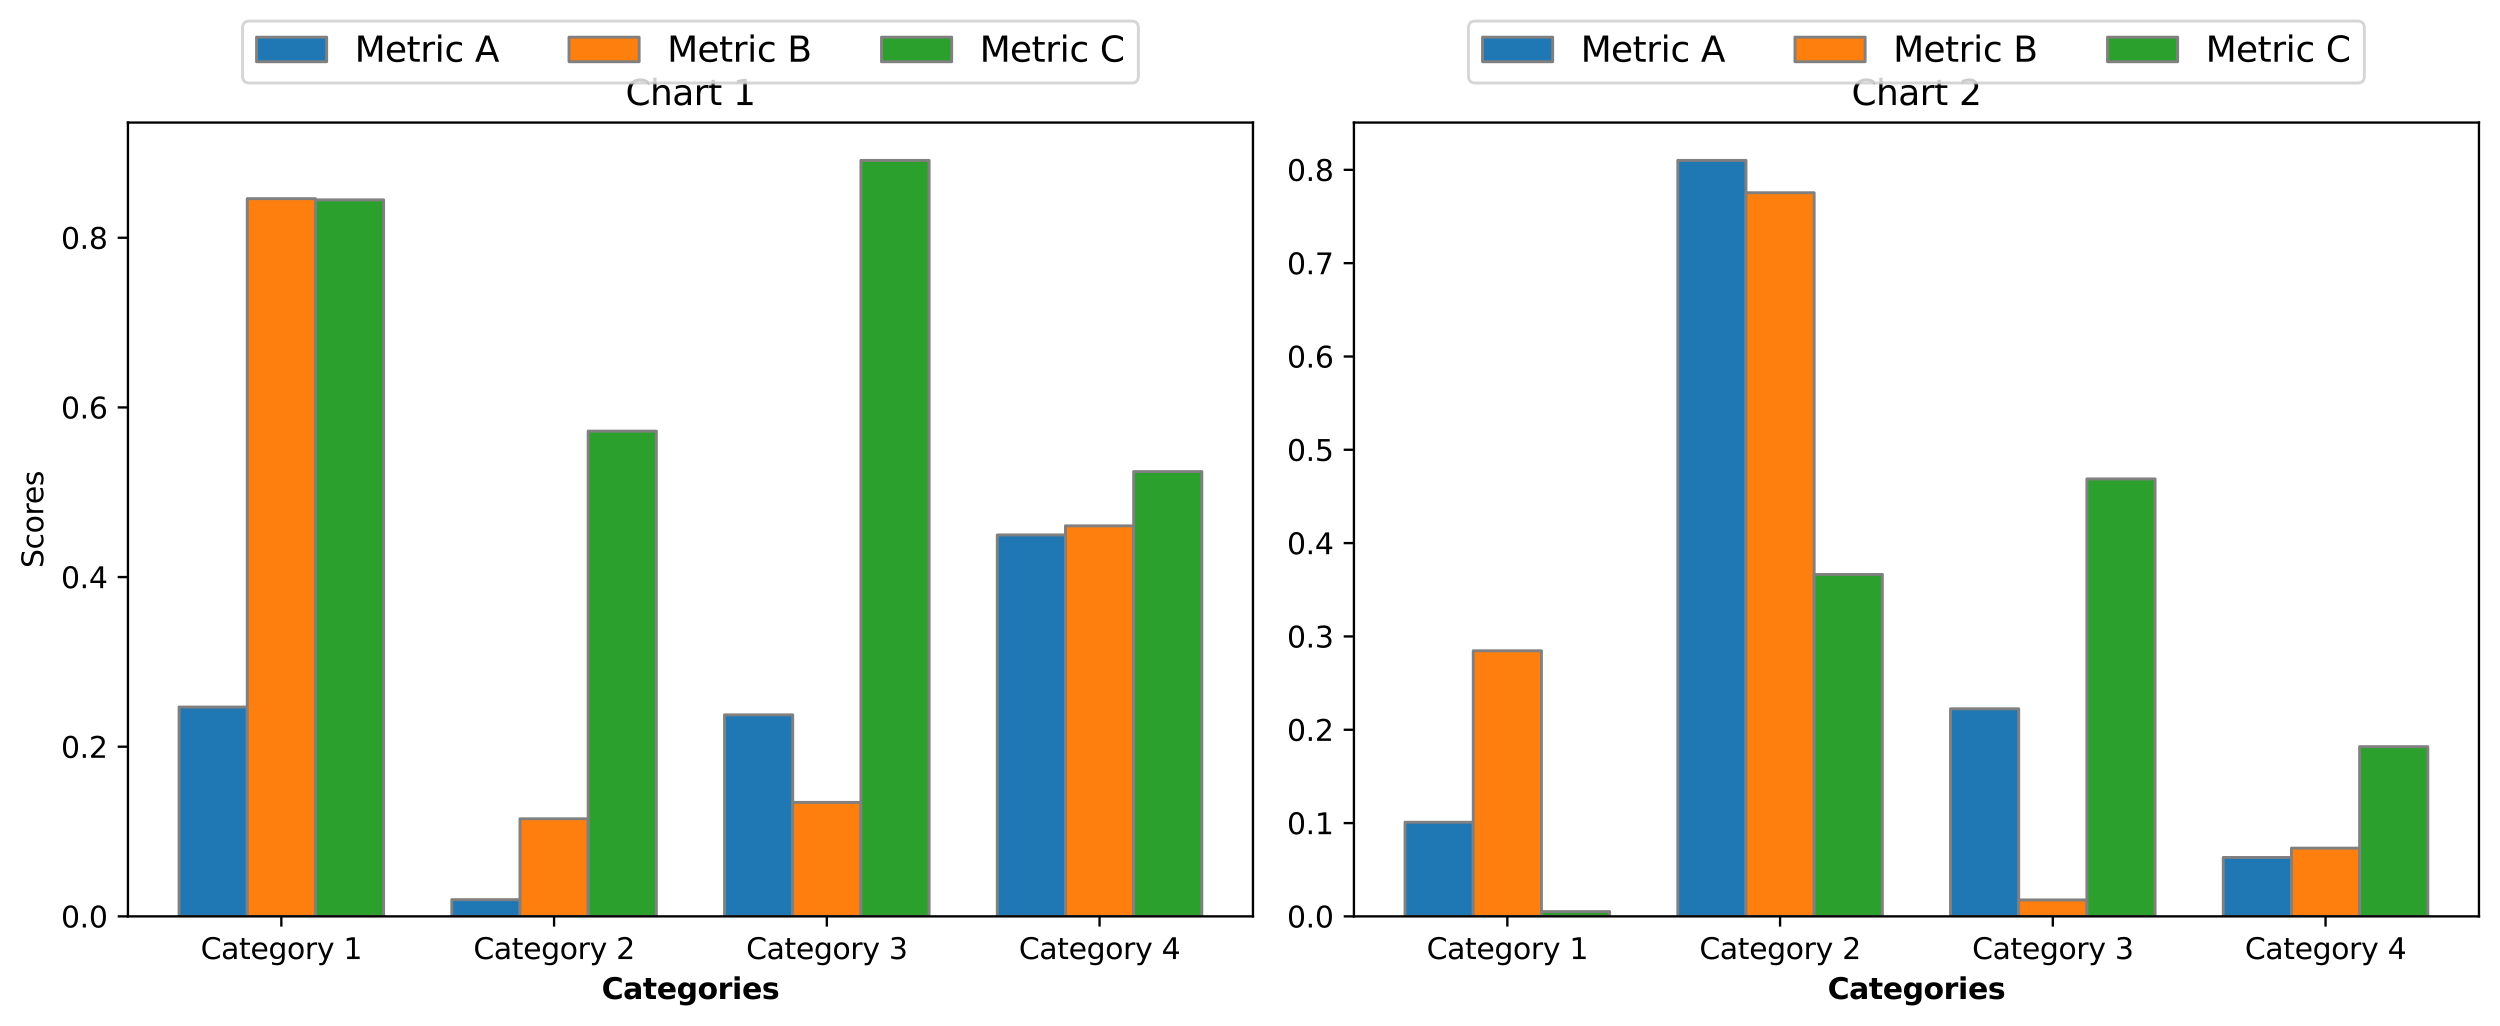 <?xml version="1.0" encoding="utf-8" standalone="no"?>
<!DOCTYPE svg PUBLIC "-//W3C//DTD SVG 1.1//EN"
  "http://www.w3.org/Graphics/SVG/1.1/DTD/svg11.dtd">
<svg xmlns:xlink="http://www.w3.org/1999/xlink" width="855.553pt" height="351.243pt" viewBox="0 0 855.553 351.243" xmlns="http://www.w3.org/2000/svg" version="1.1">
 <defs>
  <style type="text/css">*{stroke-linejoin: round; stroke-linecap: butt}</style>
 </defs>
 <g id="figure_1">
  <g id="patch_1">
   <path d="M 0 351.243 
L 855.553 351.243 
L 855.553 0 
L 0 0 
z
" style="fill: #ffffff"/>
  </g>
  <g id="axes_1">
   <g id="patch_2">
    <path d="M 43.781 313.609 
L 428.793 313.609 
L 428.793 41.949 
L 43.781 41.949 
z
" style="fill: #ffffff"/>
   </g>
   <g id="patch_3">
    <path d="M 61.282 313.609 
L 84.616 313.609 
L 84.616 241.966 
L 61.282 241.966 
z
" clip-path="url(#p73257c831a)" style="fill: #1f77b4; stroke: #808080; stroke-linejoin: miter"/>
   </g>
   <g id="patch_4">
    <path d="M 154.618 313.609 
L 177.952 313.609 
L 177.952 307.878 
L 154.618 307.878 
z
" clip-path="url(#p73257c831a)" style="fill: #1f77b4; stroke: #808080; stroke-linejoin: miter"/>
   </g>
   <g id="patch_5">
    <path d="M 247.954 313.609 
L 271.288 313.609 
L 271.288 244.636 
L 247.954 244.636 
z
" clip-path="url(#p73257c831a)" style="fill: #1f77b4; stroke: #808080; stroke-linejoin: miter"/>
   </g>
   <g id="patch_6">
    <path d="M 341.29 313.609 
L 364.624 313.609 
L 364.624 183.071 
L 341.29 183.071 
z
" clip-path="url(#p73257c831a)" style="fill: #1f77b4; stroke: #808080; stroke-linejoin: miter"/>
   </g>
   <g id="patch_7">
    <path d="M 84.616 313.609 
L 107.95 313.609 
L 107.95 67.989 
L 84.616 67.989 
z
" clip-path="url(#p73257c831a)" style="fill: #ff7f0e; stroke: #808080; stroke-linejoin: miter"/>
   </g>
   <g id="patch_8">
    <path d="M 177.952 313.609 
L 201.286 313.609 
L 201.286 280.199 
L 177.952 280.199 
z
" clip-path="url(#p73257c831a)" style="fill: #ff7f0e; stroke: #808080; stroke-linejoin: miter"/>
   </g>
   <g id="patch_9">
    <path d="M 271.288 313.609 
L 294.622 313.609 
L 294.622 274.606 
L 271.288 274.606 
z
" clip-path="url(#p73257c831a)" style="fill: #ff7f0e; stroke: #808080; stroke-linejoin: miter"/>
   </g>
   <g id="patch_10">
    <path d="M 364.624 313.609 
L 387.958 313.609 
L 387.958 179.953 
L 364.624 179.953 
z
" clip-path="url(#p73257c831a)" style="fill: #ff7f0e; stroke: #808080; stroke-linejoin: miter"/>
   </g>
   <g id="patch_11">
    <path d="M 107.95 313.609 
L 131.284 313.609 
L 131.284 68.394 
L 107.95 68.394 
z
" clip-path="url(#p73257c831a)" style="fill: #2ca02c; stroke: #808080; stroke-linejoin: miter"/>
   </g>
   <g id="patch_12">
    <path d="M 201.286 313.609 
L 224.62 313.609 
L 224.62 147.546 
L 201.286 147.546 
z
" clip-path="url(#p73257c831a)" style="fill: #2ca02c; stroke: #808080; stroke-linejoin: miter"/>
   </g>
   <g id="patch_13">
    <path d="M 294.622 313.609 
L 317.956 313.609 
L 317.956 54.885 
L 294.622 54.885 
z
" clip-path="url(#p73257c831a)" style="fill: #2ca02c; stroke: #808080; stroke-linejoin: miter"/>
   </g>
   <g id="patch_14">
    <path d="M 387.958 313.609 
L 411.293 313.609 
L 411.293 161.379 
L 387.958 161.379 
z
" clip-path="url(#p73257c831a)" style="fill: #2ca02c; stroke: #808080; stroke-linejoin: miter"/>
   </g>
   <g id="matplotlib.axis_1">
    <g id="xtick_1">
     <g id="line2d_1">
      <defs>
       <path id="mab3844acd4" d="M 0 0 
L 0 3.5 
" style="stroke: #000000; stroke-width: 0.8"/>
      </defs>
      <g>
       <use xlink:href="#mab3844acd4" x="96.283" y="313.609" style="stroke: #000000; stroke-width: 0.8"/>
      </g>
     </g>
     <g id="text_1">
      <!-- Category 1 -->
      <g transform="translate(68.672 328.207) scale(0.1 -0.1)">
       <defs>
        <path id="DejaVuSans-43" d="M 4122 4306 
L 4122 3641 
Q 3803 3938 3442 4084 
Q 3081 4231 2675 4231 
Q 1875 4231 1450 3742 
Q 1025 3253 1025 2328 
Q 1025 1406 1450 917 
Q 1875 428 2675 428 
Q 3081 428 3442 575 
Q 3803 722 4122 1019 
L 4122 359 
Q 3791 134 3420 21 
Q 3050 -91 2638 -91 
Q 1578 -91 968 557 
Q 359 1206 359 2328 
Q 359 3453 968 4101 
Q 1578 4750 2638 4750 
Q 3056 4750 3426 4639 
Q 3797 4528 4122 4306 
z
" transform="scale(0.016)"/>
        <path id="DejaVuSans-61" d="M 2194 1759 
Q 1497 1759 1228 1600 
Q 959 1441 959 1056 
Q 959 750 1161 570 
Q 1363 391 1709 391 
Q 2188 391 2477 730 
Q 2766 1069 2766 1631 
L 2766 1759 
L 2194 1759 
z
M 3341 1997 
L 3341 0 
L 2766 0 
L 2766 531 
Q 2569 213 2275 61 
Q 1981 -91 1556 -91 
Q 1019 -91 701 211 
Q 384 513 384 1019 
Q 384 1609 779 1909 
Q 1175 2209 1959 2209 
L 2766 2209 
L 2766 2266 
Q 2766 2663 2505 2880 
Q 2244 3097 1772 3097 
Q 1472 3097 1187 3025 
Q 903 2953 641 2809 
L 641 3341 
Q 956 3463 1253 3523 
Q 1550 3584 1831 3584 
Q 2591 3584 2966 3190 
Q 3341 2797 3341 1997 
z
" transform="scale(0.016)"/>
        <path id="DejaVuSans-74" d="M 1172 4494 
L 1172 3500 
L 2356 3500 
L 2356 3053 
L 1172 3053 
L 1172 1153 
Q 1172 725 1289 603 
Q 1406 481 1766 481 
L 2356 481 
L 2356 0 
L 1766 0 
Q 1100 0 847 248 
Q 594 497 594 1153 
L 594 3053 
L 172 3053 
L 172 3500 
L 594 3500 
L 594 4494 
L 1172 4494 
z
" transform="scale(0.016)"/>
        <path id="DejaVuSans-65" d="M 3597 1894 
L 3597 1613 
L 953 1613 
Q 991 1019 1311 708 
Q 1631 397 2203 397 
Q 2534 397 2845 478 
Q 3156 559 3463 722 
L 3463 178 
Q 3153 47 2828 -22 
Q 2503 -91 2169 -91 
Q 1331 -91 842 396 
Q 353 884 353 1716 
Q 353 2575 817 3079 
Q 1281 3584 2069 3584 
Q 2775 3584 3186 3129 
Q 3597 2675 3597 1894 
z
M 3022 2063 
Q 3016 2534 2758 2815 
Q 2500 3097 2075 3097 
Q 1594 3097 1305 2825 
Q 1016 2553 972 2059 
L 3022 2063 
z
" transform="scale(0.016)"/>
        <path id="DejaVuSans-67" d="M 2906 1791 
Q 2906 2416 2648 2759 
Q 2391 3103 1925 3103 
Q 1463 3103 1205 2759 
Q 947 2416 947 1791 
Q 947 1169 1205 825 
Q 1463 481 1925 481 
Q 2391 481 2648 825 
Q 2906 1169 2906 1791 
z
M 3481 434 
Q 3481 -459 3084 -895 
Q 2688 -1331 1869 -1331 
Q 1566 -1331 1297 -1286 
Q 1028 -1241 775 -1147 
L 775 -588 
Q 1028 -725 1275 -790 
Q 1522 -856 1778 -856 
Q 2344 -856 2625 -561 
Q 2906 -266 2906 331 
L 2906 616 
Q 2728 306 2450 153 
Q 2172 0 1784 0 
Q 1141 0 747 490 
Q 353 981 353 1791 
Q 353 2603 747 3093 
Q 1141 3584 1784 3584 
Q 2172 3584 2450 3431 
Q 2728 3278 2906 2969 
L 2906 3500 
L 3481 3500 
L 3481 434 
z
" transform="scale(0.016)"/>
        <path id="DejaVuSans-6f" d="M 1959 3097 
Q 1497 3097 1228 2736 
Q 959 2375 959 1747 
Q 959 1119 1226 758 
Q 1494 397 1959 397 
Q 2419 397 2687 759 
Q 2956 1122 2956 1747 
Q 2956 2369 2687 2733 
Q 2419 3097 1959 3097 
z
M 1959 3584 
Q 2709 3584 3137 3096 
Q 3566 2609 3566 1747 
Q 3566 888 3137 398 
Q 2709 -91 1959 -91 
Q 1206 -91 779 398 
Q 353 888 353 1747 
Q 353 2609 779 3096 
Q 1206 3584 1959 3584 
z
" transform="scale(0.016)"/>
        <path id="DejaVuSans-72" d="M 2631 2963 
Q 2534 3019 2420 3045 
Q 2306 3072 2169 3072 
Q 1681 3072 1420 2755 
Q 1159 2438 1159 1844 
L 1159 0 
L 581 0 
L 581 3500 
L 1159 3500 
L 1159 2956 
Q 1341 3275 1631 3429 
Q 1922 3584 2338 3584 
Q 2397 3584 2469 3576 
Q 2541 3569 2628 3553 
L 2631 2963 
z
" transform="scale(0.016)"/>
        <path id="DejaVuSans-79" d="M 2059 -325 
Q 1816 -950 1584 -1140 
Q 1353 -1331 966 -1331 
L 506 -1331 
L 506 -850 
L 844 -850 
Q 1081 -850 1212 -737 
Q 1344 -625 1503 -206 
L 1606 56 
L 191 3500 
L 800 3500 
L 1894 763 
L 2988 3500 
L 3597 3500 
L 2059 -325 
z
" transform="scale(0.016)"/>
        <path id="DejaVuSans-20" transform="scale(0.016)"/>
        <path id="DejaVuSans-31" d="M 794 531 
L 1825 531 
L 1825 4091 
L 703 3866 
L 703 4441 
L 1819 4666 
L 2450 4666 
L 2450 531 
L 3481 531 
L 3481 0 
L 794 0 
L 794 531 
z
" transform="scale(0.016)"/>
       </defs>
       <use xlink:href="#DejaVuSans-43"/>
       <use xlink:href="#DejaVuSans-61" x="69.824"/>
       <use xlink:href="#DejaVuSans-74" x="131.104"/>
       <use xlink:href="#DejaVuSans-65" x="170.312"/>
       <use xlink:href="#DejaVuSans-67" x="231.836"/>
       <use xlink:href="#DejaVuSans-6f" x="295.312"/>
       <use xlink:href="#DejaVuSans-72" x="356.494"/>
       <use xlink:href="#DejaVuSans-79" x="397.607"/>
       <use xlink:href="#DejaVuSans-20" x="456.787"/>
       <use xlink:href="#DejaVuSans-31" x="488.574"/>
      </g>
     </g>
    </g>
    <g id="xtick_2">
     <g id="line2d_2">
      <g>
       <use xlink:href="#mab3844acd4" x="189.619" y="313.609" style="stroke: #000000; stroke-width: 0.8"/>
      </g>
     </g>
     <g id="text_2">
      <!-- Category 2 -->
      <g transform="translate(162.008 328.207) scale(0.1 -0.1)">
       <defs>
        <path id="DejaVuSans-32" d="M 1228 531 
L 3431 531 
L 3431 0 
L 469 0 
L 469 531 
Q 828 903 1448 1529 
Q 2069 2156 2228 2338 
Q 2531 2678 2651 2914 
Q 2772 3150 2772 3378 
Q 2772 3750 2511 3984 
Q 2250 4219 1831 4219 
Q 1534 4219 1204 4116 
Q 875 4013 500 3803 
L 500 4441 
Q 881 4594 1212 4672 
Q 1544 4750 1819 4750 
Q 2544 4750 2975 4387 
Q 3406 4025 3406 3419 
Q 3406 3131 3298 2873 
Q 3191 2616 2906 2266 
Q 2828 2175 2409 1742 
Q 1991 1309 1228 531 
z
" transform="scale(0.016)"/>
       </defs>
       <use xlink:href="#DejaVuSans-43"/>
       <use xlink:href="#DejaVuSans-61" x="69.824"/>
       <use xlink:href="#DejaVuSans-74" x="131.104"/>
       <use xlink:href="#DejaVuSans-65" x="170.312"/>
       <use xlink:href="#DejaVuSans-67" x="231.836"/>
       <use xlink:href="#DejaVuSans-6f" x="295.312"/>
       <use xlink:href="#DejaVuSans-72" x="356.494"/>
       <use xlink:href="#DejaVuSans-79" x="397.607"/>
       <use xlink:href="#DejaVuSans-20" x="456.787"/>
       <use xlink:href="#DejaVuSans-32" x="488.574"/>
      </g>
     </g>
    </g>
    <g id="xtick_3">
     <g id="line2d_3">
      <g>
       <use xlink:href="#mab3844acd4" x="282.955" y="313.609" style="stroke: #000000; stroke-width: 0.8"/>
      </g>
     </g>
     <g id="text_3">
      <!-- Category 3 -->
      <g transform="translate(255.344 328.207) scale(0.1 -0.1)">
       <defs>
        <path id="DejaVuSans-33" d="M 2597 2516 
Q 3050 2419 3304 2112 
Q 3559 1806 3559 1356 
Q 3559 666 3084 287 
Q 2609 -91 1734 -91 
Q 1441 -91 1130 -33 
Q 819 25 488 141 
L 488 750 
Q 750 597 1062 519 
Q 1375 441 1716 441 
Q 2309 441 2620 675 
Q 2931 909 2931 1356 
Q 2931 1769 2642 2001 
Q 2353 2234 1838 2234 
L 1294 2234 
L 1294 2753 
L 1863 2753 
Q 2328 2753 2575 2939 
Q 2822 3125 2822 3475 
Q 2822 3834 2567 4026 
Q 2313 4219 1838 4219 
Q 1578 4219 1281 4162 
Q 984 4106 628 3988 
L 628 4550 
Q 988 4650 1302 4700 
Q 1616 4750 1894 4750 
Q 2613 4750 3031 4423 
Q 3450 4097 3450 3541 
Q 3450 3153 3228 2886 
Q 3006 2619 2597 2516 
z
" transform="scale(0.016)"/>
       </defs>
       <use xlink:href="#DejaVuSans-43"/>
       <use xlink:href="#DejaVuSans-61" x="69.824"/>
       <use xlink:href="#DejaVuSans-74" x="131.104"/>
       <use xlink:href="#DejaVuSans-65" x="170.312"/>
       <use xlink:href="#DejaVuSans-67" x="231.836"/>
       <use xlink:href="#DejaVuSans-6f" x="295.312"/>
       <use xlink:href="#DejaVuSans-72" x="356.494"/>
       <use xlink:href="#DejaVuSans-79" x="397.607"/>
       <use xlink:href="#DejaVuSans-20" x="456.787"/>
       <use xlink:href="#DejaVuSans-33" x="488.574"/>
      </g>
     </g>
    </g>
    <g id="xtick_4">
     <g id="line2d_4">
      <g>
       <use xlink:href="#mab3844acd4" x="376.291" y="313.609" style="stroke: #000000; stroke-width: 0.8"/>
      </g>
     </g>
     <g id="text_4">
      <!-- Category 4 -->
      <g transform="translate(348.681 328.207) scale(0.1 -0.1)">
       <defs>
        <path id="DejaVuSans-34" d="M 2419 4116 
L 825 1625 
L 2419 1625 
L 2419 4116 
z
M 2253 4666 
L 3047 4666 
L 3047 1625 
L 3713 1625 
L 3713 1100 
L 3047 1100 
L 3047 0 
L 2419 0 
L 2419 1100 
L 313 1100 
L 313 1709 
L 2253 4666 
z
" transform="scale(0.016)"/>
       </defs>
       <use xlink:href="#DejaVuSans-43"/>
       <use xlink:href="#DejaVuSans-61" x="69.824"/>
       <use xlink:href="#DejaVuSans-74" x="131.104"/>
       <use xlink:href="#DejaVuSans-65" x="170.312"/>
       <use xlink:href="#DejaVuSans-67" x="231.836"/>
       <use xlink:href="#DejaVuSans-6f" x="295.312"/>
       <use xlink:href="#DejaVuSans-72" x="356.494"/>
       <use xlink:href="#DejaVuSans-79" x="397.607"/>
       <use xlink:href="#DejaVuSans-20" x="456.787"/>
       <use xlink:href="#DejaVuSans-34" x="488.574"/>
      </g>
     </g>
    </g>
    <g id="text_5">
     <!-- Categories -->
     <g transform="translate(205.901 341.886) scale(0.1 -0.1)">
      <defs>
       <path id="DejaVuSans-Bold-43" d="M 4288 256 
Q 3956 84 3597 -3 
Q 3238 -91 2847 -91 
Q 1681 -91 1000 561 
Q 319 1213 319 2328 
Q 319 3447 1000 4098 
Q 1681 4750 2847 4750 
Q 3238 4750 3597 4662 
Q 3956 4575 4288 4403 
L 4288 3438 
Q 3953 3666 3628 3772 
Q 3303 3878 2944 3878 
Q 2300 3878 1931 3465 
Q 1563 3053 1563 2328 
Q 1563 1606 1931 1193 
Q 2300 781 2944 781 
Q 3303 781 3628 887 
Q 3953 994 4288 1222 
L 4288 256 
z
" transform="scale(0.016)"/>
       <path id="DejaVuSans-Bold-61" d="M 2106 1575 
Q 1756 1575 1579 1456 
Q 1403 1338 1403 1106 
Q 1403 894 1545 773 
Q 1688 653 1941 653 
Q 2256 653 2472 879 
Q 2688 1106 2688 1447 
L 2688 1575 
L 2106 1575 
z
M 3816 1997 
L 3816 0 
L 2688 0 
L 2688 519 
Q 2463 200 2181 54 
Q 1900 -91 1497 -91 
Q 953 -91 614 226 
Q 275 544 275 1050 
Q 275 1666 698 1953 
Q 1122 2241 2028 2241 
L 2688 2241 
L 2688 2328 
Q 2688 2594 2478 2717 
Q 2269 2841 1825 2841 
Q 1466 2841 1156 2769 
Q 847 2697 581 2553 
L 581 3406 
Q 941 3494 1303 3539 
Q 1666 3584 2028 3584 
Q 2975 3584 3395 3211 
Q 3816 2838 3816 1997 
z
" transform="scale(0.016)"/>
       <path id="DejaVuSans-Bold-74" d="M 1759 4494 
L 1759 3500 
L 2913 3500 
L 2913 2700 
L 1759 2700 
L 1759 1216 
Q 1759 972 1856 886 
Q 1953 800 2241 800 
L 2816 800 
L 2816 0 
L 1856 0 
Q 1194 0 917 276 
Q 641 553 641 1216 
L 641 2700 
L 84 2700 
L 84 3500 
L 641 3500 
L 641 4494 
L 1759 4494 
z
" transform="scale(0.016)"/>
       <path id="DejaVuSans-Bold-65" d="M 4031 1759 
L 4031 1441 
L 1416 1441 
Q 1456 1047 1700 850 
Q 1944 653 2381 653 
Q 2734 653 3104 758 
Q 3475 863 3866 1075 
L 3866 213 
Q 3469 63 3072 -14 
Q 2675 -91 2278 -91 
Q 1328 -91 801 392 
Q 275 875 275 1747 
Q 275 2603 792 3093 
Q 1309 3584 2216 3584 
Q 3041 3584 3536 3087 
Q 4031 2591 4031 1759 
z
M 2881 2131 
Q 2881 2450 2695 2645 
Q 2509 2841 2209 2841 
Q 1884 2841 1681 2658 
Q 1478 2475 1428 2131 
L 2881 2131 
z
" transform="scale(0.016)"/>
       <path id="DejaVuSans-Bold-67" d="M 2919 594 
Q 2688 288 2409 144 
Q 2131 0 1766 0 
Q 1125 0 706 504 
Q 288 1009 288 1791 
Q 288 2575 706 3076 
Q 1125 3578 1766 3578 
Q 2131 3578 2409 3434 
Q 2688 3291 2919 2981 
L 2919 3500 
L 4044 3500 
L 4044 353 
Q 4044 -491 3511 -936 
Q 2978 -1381 1966 -1381 
Q 1638 -1381 1331 -1331 
Q 1025 -1281 716 -1178 
L 716 -306 
Q 1009 -475 1290 -558 
Q 1572 -641 1856 -641 
Q 2406 -641 2662 -400 
Q 2919 -159 2919 353 
L 2919 594 
z
M 2181 2772 
Q 1834 2772 1640 2515 
Q 1447 2259 1447 1791 
Q 1447 1309 1634 1061 
Q 1822 813 2181 813 
Q 2531 813 2725 1069 
Q 2919 1325 2919 1791 
Q 2919 2259 2725 2515 
Q 2531 2772 2181 2772 
z
" transform="scale(0.016)"/>
       <path id="DejaVuSans-Bold-6f" d="M 2203 2784 
Q 1831 2784 1636 2517 
Q 1441 2250 1441 1747 
Q 1441 1244 1636 976 
Q 1831 709 2203 709 
Q 2569 709 2762 976 
Q 2956 1244 2956 1747 
Q 2956 2250 2762 2517 
Q 2569 2784 2203 2784 
z
M 2203 3584 
Q 3106 3584 3614 3096 
Q 4122 2609 4122 1747 
Q 4122 884 3614 396 
Q 3106 -91 2203 -91 
Q 1297 -91 786 396 
Q 275 884 275 1747 
Q 275 2609 786 3096 
Q 1297 3584 2203 3584 
z
" transform="scale(0.016)"/>
       <path id="DejaVuSans-Bold-72" d="M 3138 2547 
Q 2991 2616 2845 2648 
Q 2700 2681 2553 2681 
Q 2122 2681 1889 2404 
Q 1656 2128 1656 1613 
L 1656 0 
L 538 0 
L 538 3500 
L 1656 3500 
L 1656 2925 
Q 1872 3269 2151 3426 
Q 2431 3584 2822 3584 
Q 2878 3584 2943 3579 
Q 3009 3575 3134 3559 
L 3138 2547 
z
" transform="scale(0.016)"/>
       <path id="DejaVuSans-Bold-69" d="M 538 3500 
L 1656 3500 
L 1656 0 
L 538 0 
L 538 3500 
z
M 538 4863 
L 1656 4863 
L 1656 3950 
L 538 3950 
L 538 4863 
z
" transform="scale(0.016)"/>
       <path id="DejaVuSans-Bold-73" d="M 3272 3391 
L 3272 2541 
Q 2913 2691 2578 2766 
Q 2244 2841 1947 2841 
Q 1628 2841 1473 2761 
Q 1319 2681 1319 2516 
Q 1319 2381 1436 2309 
Q 1553 2238 1856 2203 
L 2053 2175 
Q 2913 2066 3209 1816 
Q 3506 1566 3506 1031 
Q 3506 472 3093 190 
Q 2681 -91 1863 -91 
Q 1516 -91 1145 -36 
Q 775 19 384 128 
L 384 978 
Q 719 816 1070 734 
Q 1422 653 1784 653 
Q 2113 653 2278 743 
Q 2444 834 2444 1013 
Q 2444 1163 2330 1236 
Q 2216 1309 1875 1350 
L 1678 1375 
Q 931 1469 631 1722 
Q 331 1975 331 2491 
Q 331 3047 712 3315 
Q 1094 3584 1881 3584 
Q 2191 3584 2531 3537 
Q 2872 3491 3272 3391 
z
" transform="scale(0.016)"/>
      </defs>
      <use xlink:href="#DejaVuSans-Bold-43"/>
      <use xlink:href="#DejaVuSans-Bold-61" x="73.389"/>
      <use xlink:href="#DejaVuSans-Bold-74" x="140.869"/>
      <use xlink:href="#DejaVuSans-Bold-65" x="188.672"/>
      <use xlink:href="#DejaVuSans-Bold-67" x="256.494"/>
      <use xlink:href="#DejaVuSans-Bold-6f" x="328.076"/>
      <use xlink:href="#DejaVuSans-Bold-72" x="396.777"/>
      <use xlink:href="#DejaVuSans-Bold-69" x="446.094"/>
      <use xlink:href="#DejaVuSans-Bold-65" x="480.371"/>
      <use xlink:href="#DejaVuSans-Bold-73" x="548.193"/>
     </g>
    </g>
   </g>
   <g id="matplotlib.axis_2">
    <g id="ytick_1">
     <g id="line2d_5">
      <defs>
       <path id="mfefbdf9ac4" d="M 0 0 
L -3.5 0 
" style="stroke: #000000; stroke-width: 0.8"/>
      </defs>
      <g>
       <use xlink:href="#mfefbdf9ac4" x="43.781" y="313.609" style="stroke: #000000; stroke-width: 0.8"/>
      </g>
     </g>
     <g id="text_6">
      <!-- 0.0 -->
      <g transform="translate(20.878 317.408) scale(0.1 -0.1)">
       <defs>
        <path id="DejaVuSans-30" d="M 2034 4250 
Q 1547 4250 1301 3770 
Q 1056 3291 1056 2328 
Q 1056 1369 1301 889 
Q 1547 409 2034 409 
Q 2525 409 2770 889 
Q 3016 1369 3016 2328 
Q 3016 3291 2770 3770 
Q 2525 4250 2034 4250 
z
M 2034 4750 
Q 2819 4750 3233 4129 
Q 3647 3509 3647 2328 
Q 3647 1150 3233 529 
Q 2819 -91 2034 -91 
Q 1250 -91 836 529 
Q 422 1150 422 2328 
Q 422 3509 836 4129 
Q 1250 4750 2034 4750 
z
" transform="scale(0.016)"/>
        <path id="DejaVuSans-2e" d="M 684 794 
L 1344 794 
L 1344 0 
L 684 0 
L 684 794 
z
" transform="scale(0.016)"/>
       </defs>
       <use xlink:href="#DejaVuSans-30"/>
       <use xlink:href="#DejaVuSans-2e" x="63.623"/>
       <use xlink:href="#DejaVuSans-30" x="95.41"/>
      </g>
     </g>
    </g>
    <g id="ytick_2">
     <g id="line2d_6">
      <g>
       <use xlink:href="#mfefbdf9ac4" x="43.781" y="255.547" style="stroke: #000000; stroke-width: 0.8"/>
      </g>
     </g>
     <g id="text_7">
      <!-- 0.2 -->
      <g transform="translate(20.878 259.346) scale(0.1 -0.1)">
       <use xlink:href="#DejaVuSans-30"/>
       <use xlink:href="#DejaVuSans-2e" x="63.623"/>
       <use xlink:href="#DejaVuSans-32" x="95.41"/>
      </g>
     </g>
    </g>
    <g id="ytick_3">
     <g id="line2d_7">
      <g>
       <use xlink:href="#mfefbdf9ac4" x="43.781" y="197.485" style="stroke: #000000; stroke-width: 0.8"/>
      </g>
     </g>
     <g id="text_8">
      <!-- 0.4 -->
      <g transform="translate(20.878 201.285) scale(0.1 -0.1)">
       <use xlink:href="#DejaVuSans-30"/>
       <use xlink:href="#DejaVuSans-2e" x="63.623"/>
       <use xlink:href="#DejaVuSans-34" x="95.41"/>
      </g>
     </g>
    </g>
    <g id="ytick_4">
     <g id="line2d_8">
      <g>
       <use xlink:href="#mfefbdf9ac4" x="43.781" y="139.424" style="stroke: #000000; stroke-width: 0.8"/>
      </g>
     </g>
     <g id="text_9">
      <!-- 0.6 -->
      <g transform="translate(20.878 143.223) scale(0.1 -0.1)">
       <defs>
        <path id="DejaVuSans-36" d="M 2113 2584 
Q 1688 2584 1439 2293 
Q 1191 2003 1191 1497 
Q 1191 994 1439 701 
Q 1688 409 2113 409 
Q 2538 409 2786 701 
Q 3034 994 3034 1497 
Q 3034 2003 2786 2293 
Q 2538 2584 2113 2584 
z
M 3366 4563 
L 3366 3988 
Q 3128 4100 2886 4159 
Q 2644 4219 2406 4219 
Q 1781 4219 1451 3797 
Q 1122 3375 1075 2522 
Q 1259 2794 1537 2939 
Q 1816 3084 2150 3084 
Q 2853 3084 3261 2657 
Q 3669 2231 3669 1497 
Q 3669 778 3244 343 
Q 2819 -91 2113 -91 
Q 1303 -91 875 529 
Q 447 1150 447 2328 
Q 447 3434 972 4092 
Q 1497 4750 2381 4750 
Q 2619 4750 2861 4703 
Q 3103 4656 3366 4563 
z
" transform="scale(0.016)"/>
       </defs>
       <use xlink:href="#DejaVuSans-30"/>
       <use xlink:href="#DejaVuSans-2e" x="63.623"/>
       <use xlink:href="#DejaVuSans-36" x="95.41"/>
      </g>
     </g>
    </g>
    <g id="ytick_5">
     <g id="line2d_9">
      <g>
       <use xlink:href="#mfefbdf9ac4" x="43.781" y="81.362" style="stroke: #000000; stroke-width: 0.8"/>
      </g>
     </g>
     <g id="text_10">
      <!-- 0.8 -->
      <g transform="translate(20.878 85.161) scale(0.1 -0.1)">
       <defs>
        <path id="DejaVuSans-38" d="M 2034 2216 
Q 1584 2216 1326 1975 
Q 1069 1734 1069 1313 
Q 1069 891 1326 650 
Q 1584 409 2034 409 
Q 2484 409 2743 651 
Q 3003 894 3003 1313 
Q 3003 1734 2745 1975 
Q 2488 2216 2034 2216 
z
M 1403 2484 
Q 997 2584 770 2862 
Q 544 3141 544 3541 
Q 544 4100 942 4425 
Q 1341 4750 2034 4750 
Q 2731 4750 3128 4425 
Q 3525 4100 3525 3541 
Q 3525 3141 3298 2862 
Q 3072 2584 2669 2484 
Q 3125 2378 3379 2068 
Q 3634 1759 3634 1313 
Q 3634 634 3220 271 
Q 2806 -91 2034 -91 
Q 1263 -91 848 271 
Q 434 634 434 1313 
Q 434 1759 690 2068 
Q 947 2378 1403 2484 
z
M 1172 3481 
Q 1172 3119 1398 2916 
Q 1625 2713 2034 2713 
Q 2441 2713 2670 2916 
Q 2900 3119 2900 3481 
Q 2900 3844 2670 4047 
Q 2441 4250 2034 4250 
Q 1625 4250 1398 4047 
Q 1172 3844 1172 3481 
z
" transform="scale(0.016)"/>
       </defs>
       <use xlink:href="#DejaVuSans-30"/>
       <use xlink:href="#DejaVuSans-2e" x="63.623"/>
       <use xlink:href="#DejaVuSans-38" x="95.41"/>
      </g>
     </g>
    </g>
    <g id="text_11">
     <!-- Scores -->
     <g transform="translate(14.798 194.386) rotate(-90) scale(0.1 -0.1)">
      <defs>
       <path id="DejaVuSans-53" d="M 3425 4513 
L 3425 3897 
Q 3066 4069 2747 4153 
Q 2428 4238 2131 4238 
Q 1616 4238 1336 4038 
Q 1056 3838 1056 3469 
Q 1056 3159 1242 3001 
Q 1428 2844 1947 2747 
L 2328 2669 
Q 3034 2534 3370 2195 
Q 3706 1856 3706 1288 
Q 3706 609 3251 259 
Q 2797 -91 1919 -91 
Q 1588 -91 1214 -16 
Q 841 59 441 206 
L 441 856 
Q 825 641 1194 531 
Q 1563 422 1919 422 
Q 2459 422 2753 634 
Q 3047 847 3047 1241 
Q 3047 1584 2836 1778 
Q 2625 1972 2144 2069 
L 1759 2144 
Q 1053 2284 737 2584 
Q 422 2884 422 3419 
Q 422 4038 858 4394 
Q 1294 4750 2059 4750 
Q 2388 4750 2728 4690 
Q 3069 4631 3425 4513 
z
" transform="scale(0.016)"/>
       <path id="DejaVuSans-63" d="M 3122 3366 
L 3122 2828 
Q 2878 2963 2633 3030 
Q 2388 3097 2138 3097 
Q 1578 3097 1268 2742 
Q 959 2388 959 1747 
Q 959 1106 1268 751 
Q 1578 397 2138 397 
Q 2388 397 2633 464 
Q 2878 531 3122 666 
L 3122 134 
Q 2881 22 2623 -34 
Q 2366 -91 2075 -91 
Q 1284 -91 818 406 
Q 353 903 353 1747 
Q 353 2603 823 3093 
Q 1294 3584 2113 3584 
Q 2378 3584 2631 3529 
Q 2884 3475 3122 3366 
z
" transform="scale(0.016)"/>
       <path id="DejaVuSans-73" d="M 2834 3397 
L 2834 2853 
Q 2591 2978 2328 3040 
Q 2066 3103 1784 3103 
Q 1356 3103 1142 2972 
Q 928 2841 928 2578 
Q 928 2378 1081 2264 
Q 1234 2150 1697 2047 
L 1894 2003 
Q 2506 1872 2764 1633 
Q 3022 1394 3022 966 
Q 3022 478 2636 193 
Q 2250 -91 1575 -91 
Q 1294 -91 989 -36 
Q 684 19 347 128 
L 347 722 
Q 666 556 975 473 
Q 1284 391 1588 391 
Q 1994 391 2212 530 
Q 2431 669 2431 922 
Q 2431 1156 2273 1281 
Q 2116 1406 1581 1522 
L 1381 1569 
Q 847 1681 609 1914 
Q 372 2147 372 2553 
Q 372 3047 722 3315 
Q 1072 3584 1716 3584 
Q 2034 3584 2315 3537 
Q 2597 3491 2834 3397 
z
" transform="scale(0.016)"/>
      </defs>
      <use xlink:href="#DejaVuSans-53"/>
      <use xlink:href="#DejaVuSans-63" x="63.477"/>
      <use xlink:href="#DejaVuSans-6f" x="118.457"/>
      <use xlink:href="#DejaVuSans-72" x="179.639"/>
      <use xlink:href="#DejaVuSans-65" x="218.502"/>
      <use xlink:href="#DejaVuSans-73" x="280.025"/>
     </g>
    </g>
   </g>
   <g id="patch_15">
    <path d="M 43.781 313.609 
L 43.781 41.949 
" style="fill: none; stroke: #000000; stroke-width: 0.8; stroke-linejoin: miter; stroke-linecap: square"/>
   </g>
   <g id="patch_16">
    <path d="M 428.793 313.609 
L 428.793 41.949 
" style="fill: none; stroke: #000000; stroke-width: 0.8; stroke-linejoin: miter; stroke-linecap: square"/>
   </g>
   <g id="patch_17">
    <path d="M 43.781 313.609 
L 428.793 313.609 
" style="fill: none; stroke: #000000; stroke-width: 0.8; stroke-linejoin: miter; stroke-linecap: square"/>
   </g>
   <g id="patch_18">
    <path d="M 43.781 41.949 
L 428.793 41.949 
" style="fill: none; stroke: #000000; stroke-width: 0.8; stroke-linejoin: miter; stroke-linecap: square"/>
   </g>
   <g id="text_12">
    <!-- Chart 1 -->
    <g transform="translate(214.075 35.949) scale(0.12 -0.12)">
     <defs>
      <path id="DejaVuSans-68" d="M 3513 2113 
L 3513 0 
L 2938 0 
L 2938 2094 
Q 2938 2591 2744 2837 
Q 2550 3084 2163 3084 
Q 1697 3084 1428 2787 
Q 1159 2491 1159 1978 
L 1159 0 
L 581 0 
L 581 4863 
L 1159 4863 
L 1159 2956 
Q 1366 3272 1645 3428 
Q 1925 3584 2291 3584 
Q 2894 3584 3203 3211 
Q 3513 2838 3513 2113 
z
" transform="scale(0.016)"/>
     </defs>
     <use xlink:href="#DejaVuSans-43"/>
     <use xlink:href="#DejaVuSans-68" x="69.824"/>
     <use xlink:href="#DejaVuSans-61" x="133.203"/>
     <use xlink:href="#DejaVuSans-72" x="194.482"/>
     <use xlink:href="#DejaVuSans-74" x="235.596"/>
     <use xlink:href="#DejaVuSans-20" x="274.805"/>
     <use xlink:href="#DejaVuSans-31" x="306.592"/>
    </g>
   </g>
   <g id="legend_1">
    <g id="patch_19">
     <path d="M 85.396 28.414 
L 387.179 28.414 
Q 389.579 28.414 389.579 26.014 
L 389.579 9.6 
Q 389.579 7.2 387.179 7.2 
L 85.396 7.2 
Q 82.996 7.2 82.996 9.6 
L 82.996 26.014 
Q 82.996 28.414 85.396 28.414 
z
" style="fill: #ffffff; opacity: 0.8; stroke: #cccccc; stroke-linejoin: miter"/>
    </g>
    <g id="patch_20">
     <path d="M 87.796 21.118 
L 111.796 21.118 
L 111.796 12.718 
L 87.796 12.718 
z
" style="fill: #1f77b4; stroke: #808080; stroke-linejoin: miter"/>
    </g>
    <g id="text_13">
     <!-- Metric A -->
     <g transform="translate(121.396 21.118) scale(0.12 -0.12)">
      <defs>
       <path id="DejaVuSans-4d" d="M 628 4666 
L 1569 4666 
L 2759 1491 
L 3956 4666 
L 4897 4666 
L 4897 0 
L 4281 0 
L 4281 4097 
L 3078 897 
L 2444 897 
L 1241 4097 
L 1241 0 
L 628 0 
L 628 4666 
z
" transform="scale(0.016)"/>
       <path id="DejaVuSans-69" d="M 603 3500 
L 1178 3500 
L 1178 0 
L 603 0 
L 603 3500 
z
M 603 4863 
L 1178 4863 
L 1178 4134 
L 603 4134 
L 603 4863 
z
" transform="scale(0.016)"/>
       <path id="DejaVuSans-41" d="M 2188 4044 
L 1331 1722 
L 3047 1722 
L 2188 4044 
z
M 1831 4666 
L 2547 4666 
L 4325 0 
L 3669 0 
L 3244 1197 
L 1141 1197 
L 716 0 
L 50 0 
L 1831 4666 
z
" transform="scale(0.016)"/>
      </defs>
      <use xlink:href="#DejaVuSans-4d"/>
      <use xlink:href="#DejaVuSans-65" x="86.279"/>
      <use xlink:href="#DejaVuSans-74" x="147.803"/>
      <use xlink:href="#DejaVuSans-72" x="187.012"/>
      <use xlink:href="#DejaVuSans-69" x="228.125"/>
      <use xlink:href="#DejaVuSans-63" x="255.908"/>
      <use xlink:href="#DejaVuSans-20" x="310.889"/>
      <use xlink:href="#DejaVuSans-41" x="342.676"/>
     </g>
    </g>
    <g id="patch_21">
     <path d="M 194.725 21.118 
L 218.725 21.118 
L 218.725 12.718 
L 194.725 12.718 
z
" style="fill: #ff7f0e; stroke: #808080; stroke-linejoin: miter"/>
    </g>
    <g id="text_14">
     <!-- Metric B -->
     <g transform="translate(228.325 21.118) scale(0.12 -0.12)">
      <defs>
       <path id="DejaVuSans-42" d="M 1259 2228 
L 1259 519 
L 2272 519 
Q 2781 519 3026 730 
Q 3272 941 3272 1375 
Q 3272 1813 3026 2020 
Q 2781 2228 2272 2228 
L 1259 2228 
z
M 1259 4147 
L 1259 2741 
L 2194 2741 
Q 2656 2741 2882 2914 
Q 3109 3088 3109 3444 
Q 3109 3797 2882 3972 
Q 2656 4147 2194 4147 
L 1259 4147 
z
M 628 4666 
L 2241 4666 
Q 2963 4666 3353 4366 
Q 3744 4066 3744 3513 
Q 3744 3084 3544 2831 
Q 3344 2578 2956 2516 
Q 3422 2416 3680 2098 
Q 3938 1781 3938 1306 
Q 3938 681 3513 340 
Q 3088 0 2303 0 
L 628 0 
L 628 4666 
z
" transform="scale(0.016)"/>
      </defs>
      <use xlink:href="#DejaVuSans-4d"/>
      <use xlink:href="#DejaVuSans-65" x="86.279"/>
      <use xlink:href="#DejaVuSans-74" x="147.803"/>
      <use xlink:href="#DejaVuSans-72" x="187.012"/>
      <use xlink:href="#DejaVuSans-69" x="228.125"/>
      <use xlink:href="#DejaVuSans-63" x="255.908"/>
      <use xlink:href="#DejaVuSans-20" x="310.889"/>
      <use xlink:href="#DejaVuSans-42" x="342.676"/>
     </g>
    </g>
    <g id="patch_22">
     <path d="M 301.679 21.118 
L 325.679 21.118 
L 325.679 12.718 
L 301.679 12.718 
z
" style="fill: #2ca02c; stroke: #808080; stroke-linejoin: miter"/>
    </g>
    <g id="text_15">
     <!-- Metric C -->
     <g transform="translate(335.279 21.118) scale(0.12 -0.12)">
      <use xlink:href="#DejaVuSans-4d"/>
      <use xlink:href="#DejaVuSans-65" x="86.279"/>
      <use xlink:href="#DejaVuSans-74" x="147.803"/>
      <use xlink:href="#DejaVuSans-72" x="187.012"/>
      <use xlink:href="#DejaVuSans-69" x="228.125"/>
      <use xlink:href="#DejaVuSans-63" x="255.908"/>
      <use xlink:href="#DejaVuSans-20" x="310.889"/>
      <use xlink:href="#DejaVuSans-43" x="342.676"/>
     </g>
    </g>
   </g>
  </g>
  <g id="axes_2">
   <g id="patch_23">
    <path d="M 463.341 313.609 
L 848.353 313.609 
L 848.353 41.949 
L 463.341 41.949 
z
" style="fill: #ffffff"/>
   </g>
   <g id="patch_24">
    <path d="M 480.842 313.609 
L 504.176 313.609 
L 504.176 281.386 
L 480.842 281.386 
z
" clip-path="url(#pc001499ca0)" style="fill: #1f77b4; stroke: #808080; stroke-linejoin: miter"/>
   </g>
   <g id="patch_25">
    <path d="M 574.178 313.609 
L 597.512 313.609 
L 597.512 54.885 
L 574.178 54.885 
z
" clip-path="url(#pc001499ca0)" style="fill: #1f77b4; stroke: #808080; stroke-linejoin: miter"/>
   </g>
   <g id="patch_26">
    <path d="M 667.514 313.609 
L 690.848 313.609 
L 690.848 242.568 
L 667.514 242.568 
z
" clip-path="url(#pc001499ca0)" style="fill: #1f77b4; stroke: #808080; stroke-linejoin: miter"/>
   </g>
   <g id="patch_27">
    <path d="M 760.85 313.609 
L 784.184 313.609 
L 784.184 293.433 
L 760.85 293.433 
z
" clip-path="url(#pc001499ca0)" style="fill: #1f77b4; stroke: #808080; stroke-linejoin: miter"/>
   </g>
   <g id="patch_28">
    <path d="M 504.176 313.609 
L 527.51 313.609 
L 527.51 222.724 
L 504.176 222.724 
z
" clip-path="url(#pc001499ca0)" style="fill: #ff7f0e; stroke: #808080; stroke-linejoin: miter"/>
   </g>
   <g id="patch_29">
    <path d="M 597.512 313.609 
L 620.846 313.609 
L 620.846 65.952 
L 597.512 65.952 
z
" clip-path="url(#pc001499ca0)" style="fill: #ff7f0e; stroke: #808080; stroke-linejoin: miter"/>
   </g>
   <g id="patch_30">
    <path d="M 690.848 313.609 
L 714.182 313.609 
L 714.182 307.968 
L 690.848 307.968 
z
" clip-path="url(#pc001499ca0)" style="fill: #ff7f0e; stroke: #808080; stroke-linejoin: miter"/>
   </g>
   <g id="patch_31">
    <path d="M 784.184 313.609 
L 807.518 313.609 
L 807.518 290.258 
L 784.184 290.258 
z
" clip-path="url(#pc001499ca0)" style="fill: #ff7f0e; stroke: #808080; stroke-linejoin: miter"/>
   </g>
   <g id="patch_32">
    <path d="M 527.51 313.609 
L 550.844 313.609 
L 550.844 311.969 
L 527.51 311.969 
z
" clip-path="url(#pc001499ca0)" style="fill: #2ca02c; stroke: #808080; stroke-linejoin: miter"/>
   </g>
   <g id="patch_33">
    <path d="M 620.846 313.609 
L 644.18 313.609 
L 644.18 196.582 
L 620.846 196.582 
z
" clip-path="url(#pc001499ca0)" style="fill: #2ca02c; stroke: #808080; stroke-linejoin: miter"/>
   </g>
   <g id="patch_34">
    <path d="M 714.182 313.609 
L 737.516 313.609 
L 737.516 163.905 
L 714.182 163.905 
z
" clip-path="url(#pc001499ca0)" style="fill: #2ca02c; stroke: #808080; stroke-linejoin: miter"/>
   </g>
   <g id="patch_35">
    <path d="M 807.518 313.609 
L 830.853 313.609 
L 830.853 255.531 
L 807.518 255.531 
z
" clip-path="url(#pc001499ca0)" style="fill: #2ca02c; stroke: #808080; stroke-linejoin: miter"/>
   </g>
   <g id="matplotlib.axis_3">
    <g id="xtick_5">
     <g id="line2d_10">
      <g>
       <use xlink:href="#mab3844acd4" x="515.843" y="313.609" style="stroke: #000000; stroke-width: 0.8"/>
      </g>
     </g>
     <g id="text_16">
      <!-- Category 1 -->
      <g transform="translate(488.232 328.207) scale(0.1 -0.1)">
       <use xlink:href="#DejaVuSans-43"/>
       <use xlink:href="#DejaVuSans-61" x="69.824"/>
       <use xlink:href="#DejaVuSans-74" x="131.104"/>
       <use xlink:href="#DejaVuSans-65" x="170.312"/>
       <use xlink:href="#DejaVuSans-67" x="231.836"/>
       <use xlink:href="#DejaVuSans-6f" x="295.312"/>
       <use xlink:href="#DejaVuSans-72" x="356.494"/>
       <use xlink:href="#DejaVuSans-79" x="397.607"/>
       <use xlink:href="#DejaVuSans-20" x="456.787"/>
       <use xlink:href="#DejaVuSans-31" x="488.574"/>
      </g>
     </g>
    </g>
    <g id="xtick_6">
     <g id="line2d_11">
      <g>
       <use xlink:href="#mab3844acd4" x="609.179" y="313.609" style="stroke: #000000; stroke-width: 0.8"/>
      </g>
     </g>
     <g id="text_17">
      <!-- Category 2 -->
      <g transform="translate(581.568 328.207) scale(0.1 -0.1)">
       <use xlink:href="#DejaVuSans-43"/>
       <use xlink:href="#DejaVuSans-61" x="69.824"/>
       <use xlink:href="#DejaVuSans-74" x="131.104"/>
       <use xlink:href="#DejaVuSans-65" x="170.312"/>
       <use xlink:href="#DejaVuSans-67" x="231.836"/>
       <use xlink:href="#DejaVuSans-6f" x="295.312"/>
       <use xlink:href="#DejaVuSans-72" x="356.494"/>
       <use xlink:href="#DejaVuSans-79" x="397.607"/>
       <use xlink:href="#DejaVuSans-20" x="456.787"/>
       <use xlink:href="#DejaVuSans-32" x="488.574"/>
      </g>
     </g>
    </g>
    <g id="xtick_7">
     <g id="line2d_12">
      <g>
       <use xlink:href="#mab3844acd4" x="702.515" y="313.609" style="stroke: #000000; stroke-width: 0.8"/>
      </g>
     </g>
     <g id="text_18">
      <!-- Category 3 -->
      <g transform="translate(674.904 328.207) scale(0.1 -0.1)">
       <use xlink:href="#DejaVuSans-43"/>
       <use xlink:href="#DejaVuSans-61" x="69.824"/>
       <use xlink:href="#DejaVuSans-74" x="131.104"/>
       <use xlink:href="#DejaVuSans-65" x="170.312"/>
       <use xlink:href="#DejaVuSans-67" x="231.836"/>
       <use xlink:href="#DejaVuSans-6f" x="295.312"/>
       <use xlink:href="#DejaVuSans-72" x="356.494"/>
       <use xlink:href="#DejaVuSans-79" x="397.607"/>
       <use xlink:href="#DejaVuSans-20" x="456.787"/>
       <use xlink:href="#DejaVuSans-33" x="488.574"/>
      </g>
     </g>
    </g>
    <g id="xtick_8">
     <g id="line2d_13">
      <g>
       <use xlink:href="#mab3844acd4" x="795.851" y="313.609" style="stroke: #000000; stroke-width: 0.8"/>
      </g>
     </g>
     <g id="text_19">
      <!-- Category 4 -->
      <g transform="translate(768.241 328.207) scale(0.1 -0.1)">
       <use xlink:href="#DejaVuSans-43"/>
       <use xlink:href="#DejaVuSans-61" x="69.824"/>
       <use xlink:href="#DejaVuSans-74" x="131.104"/>
       <use xlink:href="#DejaVuSans-65" x="170.312"/>
       <use xlink:href="#DejaVuSans-67" x="231.836"/>
       <use xlink:href="#DejaVuSans-6f" x="295.312"/>
       <use xlink:href="#DejaVuSans-72" x="356.494"/>
       <use xlink:href="#DejaVuSans-79" x="397.607"/>
       <use xlink:href="#DejaVuSans-20" x="456.787"/>
       <use xlink:href="#DejaVuSans-34" x="488.574"/>
      </g>
     </g>
    </g>
    <g id="text_20">
     <!-- Categories -->
     <g transform="translate(625.461 341.886) scale(0.1 -0.1)">
      <use xlink:href="#DejaVuSans-Bold-43"/>
      <use xlink:href="#DejaVuSans-Bold-61" x="73.389"/>
      <use xlink:href="#DejaVuSans-Bold-74" x="140.869"/>
      <use xlink:href="#DejaVuSans-Bold-65" x="188.672"/>
      <use xlink:href="#DejaVuSans-Bold-67" x="256.494"/>
      <use xlink:href="#DejaVuSans-Bold-6f" x="328.076"/>
      <use xlink:href="#DejaVuSans-Bold-72" x="396.777"/>
      <use xlink:href="#DejaVuSans-Bold-69" x="446.094"/>
      <use xlink:href="#DejaVuSans-Bold-65" x="480.371"/>
      <use xlink:href="#DejaVuSans-Bold-73" x="548.193"/>
     </g>
    </g>
   </g>
   <g id="matplotlib.axis_4">
    <g id="ytick_6">
     <g id="line2d_14">
      <g>
       <use xlink:href="#mfefbdf9ac4" x="463.341" y="313.609" style="stroke: #000000; stroke-width: 0.8"/>
      </g>
     </g>
     <g id="text_21">
      <!-- 0.0 -->
      <g transform="translate(440.438 317.408) scale(0.1 -0.1)">
       <use xlink:href="#DejaVuSans-30"/>
       <use xlink:href="#DejaVuSans-2e" x="63.623"/>
       <use xlink:href="#DejaVuSans-30" x="95.41"/>
      </g>
     </g>
    </g>
    <g id="ytick_7">
     <g id="line2d_15">
      <g>
       <use xlink:href="#mfefbdf9ac4" x="463.341" y="281.673" style="stroke: #000000; stroke-width: 0.8"/>
      </g>
     </g>
     <g id="text_22">
      <!-- 0.1 -->
      <g transform="translate(440.438 285.472) scale(0.1 -0.1)">
       <use xlink:href="#DejaVuSans-30"/>
       <use xlink:href="#DejaVuSans-2e" x="63.623"/>
       <use xlink:href="#DejaVuSans-31" x="95.41"/>
      </g>
     </g>
    </g>
    <g id="ytick_8">
     <g id="line2d_16">
      <g>
       <use xlink:href="#mfefbdf9ac4" x="463.341" y="249.737" style="stroke: #000000; stroke-width: 0.8"/>
      </g>
     </g>
     <g id="text_23">
      <!-- 0.2 -->
      <g transform="translate(440.438 253.536) scale(0.1 -0.1)">
       <use xlink:href="#DejaVuSans-30"/>
       <use xlink:href="#DejaVuSans-2e" x="63.623"/>
       <use xlink:href="#DejaVuSans-32" x="95.41"/>
      </g>
     </g>
    </g>
    <g id="ytick_9">
     <g id="line2d_17">
      <g>
       <use xlink:href="#mfefbdf9ac4" x="463.341" y="217.8" style="stroke: #000000; stroke-width: 0.8"/>
      </g>
     </g>
     <g id="text_24">
      <!-- 0.3 -->
      <g transform="translate(440.438 221.6) scale(0.1 -0.1)">
       <use xlink:href="#DejaVuSans-30"/>
       <use xlink:href="#DejaVuSans-2e" x="63.623"/>
       <use xlink:href="#DejaVuSans-33" x="95.41"/>
      </g>
     </g>
    </g>
    <g id="ytick_10">
     <g id="line2d_18">
      <g>
       <use xlink:href="#mfefbdf9ac4" x="463.341" y="185.864" style="stroke: #000000; stroke-width: 0.8"/>
      </g>
     </g>
     <g id="text_25">
      <!-- 0.4 -->
      <g transform="translate(440.438 189.663) scale(0.1 -0.1)">
       <use xlink:href="#DejaVuSans-30"/>
       <use xlink:href="#DejaVuSans-2e" x="63.623"/>
       <use xlink:href="#DejaVuSans-34" x="95.41"/>
      </g>
     </g>
    </g>
    <g id="ytick_11">
     <g id="line2d_19">
      <g>
       <use xlink:href="#mfefbdf9ac4" x="463.341" y="153.928" style="stroke: #000000; stroke-width: 0.8"/>
      </g>
     </g>
     <g id="text_26">
      <!-- 0.5 -->
      <g transform="translate(440.438 157.727) scale(0.1 -0.1)">
       <defs>
        <path id="DejaVuSans-35" d="M 691 4666 
L 3169 4666 
L 3169 4134 
L 1269 4134 
L 1269 2991 
Q 1406 3038 1543 3061 
Q 1681 3084 1819 3084 
Q 2600 3084 3056 2656 
Q 3513 2228 3513 1497 
Q 3513 744 3044 326 
Q 2575 -91 1722 -91 
Q 1428 -91 1123 -41 
Q 819 9 494 109 
L 494 744 
Q 775 591 1075 516 
Q 1375 441 1709 441 
Q 2250 441 2565 725 
Q 2881 1009 2881 1497 
Q 2881 1984 2565 2268 
Q 2250 2553 1709 2553 
Q 1456 2553 1204 2497 
Q 953 2441 691 2322 
L 691 4666 
z
" transform="scale(0.016)"/>
       </defs>
       <use xlink:href="#DejaVuSans-30"/>
       <use xlink:href="#DejaVuSans-2e" x="63.623"/>
       <use xlink:href="#DejaVuSans-35" x="95.41"/>
      </g>
     </g>
    </g>
    <g id="ytick_12">
     <g id="line2d_20">
      <g>
       <use xlink:href="#mfefbdf9ac4" x="463.341" y="121.992" style="stroke: #000000; stroke-width: 0.8"/>
      </g>
     </g>
     <g id="text_27">
      <!-- 0.6 -->
      <g transform="translate(440.438 125.791) scale(0.1 -0.1)">
       <use xlink:href="#DejaVuSans-30"/>
       <use xlink:href="#DejaVuSans-2e" x="63.623"/>
       <use xlink:href="#DejaVuSans-36" x="95.41"/>
      </g>
     </g>
    </g>
    <g id="ytick_13">
     <g id="line2d_21">
      <g>
       <use xlink:href="#mfefbdf9ac4" x="463.341" y="90.056" style="stroke: #000000; stroke-width: 0.8"/>
      </g>
     </g>
     <g id="text_28">
      <!-- 0.7 -->
      <g transform="translate(440.438 93.855) scale(0.1 -0.1)">
       <defs>
        <path id="DejaVuSans-37" d="M 525 4666 
L 3525 4666 
L 3525 4397 
L 1831 0 
L 1172 0 
L 2766 4134 
L 525 4134 
L 525 4666 
z
" transform="scale(0.016)"/>
       </defs>
       <use xlink:href="#DejaVuSans-30"/>
       <use xlink:href="#DejaVuSans-2e" x="63.623"/>
       <use xlink:href="#DejaVuSans-37" x="95.41"/>
      </g>
     </g>
    </g>
    <g id="ytick_14">
     <g id="line2d_22">
      <g>
       <use xlink:href="#mfefbdf9ac4" x="463.341" y="58.119" style="stroke: #000000; stroke-width: 0.8"/>
      </g>
     </g>
     <g id="text_29">
      <!-- 0.8 -->
      <g transform="translate(440.438 61.919) scale(0.1 -0.1)">
       <use xlink:href="#DejaVuSans-30"/>
       <use xlink:href="#DejaVuSans-2e" x="63.623"/>
       <use xlink:href="#DejaVuSans-38" x="95.41"/>
      </g>
     </g>
    </g>
   </g>
   <g id="patch_36">
    <path d="M 463.341 313.609 
L 463.341 41.949 
" style="fill: none; stroke: #000000; stroke-width: 0.8; stroke-linejoin: miter; stroke-linecap: square"/>
   </g>
   <g id="patch_37">
    <path d="M 848.353 313.609 
L 848.353 41.949 
" style="fill: none; stroke: #000000; stroke-width: 0.8; stroke-linejoin: miter; stroke-linecap: square"/>
   </g>
   <g id="patch_38">
    <path d="M 463.341 313.609 
L 848.353 313.609 
" style="fill: none; stroke: #000000; stroke-width: 0.8; stroke-linejoin: miter; stroke-linecap: square"/>
   </g>
   <g id="patch_39">
    <path d="M 463.341 41.949 
L 848.353 41.949 
" style="fill: none; stroke: #000000; stroke-width: 0.8; stroke-linejoin: miter; stroke-linecap: square"/>
   </g>
   <g id="text_30">
    <!-- Chart 2 -->
    <g transform="translate(633.635 35.949) scale(0.12 -0.12)">
     <use xlink:href="#DejaVuSans-43"/>
     <use xlink:href="#DejaVuSans-68" x="69.824"/>
     <use xlink:href="#DejaVuSans-61" x="133.203"/>
     <use xlink:href="#DejaVuSans-72" x="194.482"/>
     <use xlink:href="#DejaVuSans-74" x="235.596"/>
     <use xlink:href="#DejaVuSans-20" x="274.805"/>
     <use xlink:href="#DejaVuSans-32" x="306.592"/>
    </g>
   </g>
   <g id="legend_2">
    <g id="patch_40">
     <path d="M 504.956 28.414 
L 806.739 28.414 
Q 809.139 28.414 809.139 26.014 
L 809.139 9.6 
Q 809.139 7.2 806.739 7.2 
L 504.956 7.2 
Q 502.556 7.2 502.556 9.6 
L 502.556 26.014 
Q 502.556 28.414 504.956 28.414 
z
" style="fill: #ffffff; opacity: 0.8; stroke: #cccccc; stroke-linejoin: miter"/>
    </g>
    <g id="patch_41">
     <path d="M 507.356 21.118 
L 531.356 21.118 
L 531.356 12.718 
L 507.356 12.718 
z
" style="fill: #1f77b4; stroke: #808080; stroke-linejoin: miter"/>
    </g>
    <g id="text_31">
     <!-- Metric A -->
     <g transform="translate(540.956 21.118) scale(0.12 -0.12)">
      <use xlink:href="#DejaVuSans-4d"/>
      <use xlink:href="#DejaVuSans-65" x="86.279"/>
      <use xlink:href="#DejaVuSans-74" x="147.803"/>
      <use xlink:href="#DejaVuSans-72" x="187.012"/>
      <use xlink:href="#DejaVuSans-69" x="228.125"/>
      <use xlink:href="#DejaVuSans-63" x="255.908"/>
      <use xlink:href="#DejaVuSans-20" x="310.889"/>
      <use xlink:href="#DejaVuSans-41" x="342.676"/>
     </g>
    </g>
    <g id="patch_42">
     <path d="M 614.285 21.118 
L 638.285 21.118 
L 638.285 12.718 
L 614.285 12.718 
z
" style="fill: #ff7f0e; stroke: #808080; stroke-linejoin: miter"/>
    </g>
    <g id="text_32">
     <!-- Metric B -->
     <g transform="translate(647.885 21.118) scale(0.12 -0.12)">
      <use xlink:href="#DejaVuSans-4d"/>
      <use xlink:href="#DejaVuSans-65" x="86.279"/>
      <use xlink:href="#DejaVuSans-74" x="147.803"/>
      <use xlink:href="#DejaVuSans-72" x="187.012"/>
      <use xlink:href="#DejaVuSans-69" x="228.125"/>
      <use xlink:href="#DejaVuSans-63" x="255.908"/>
      <use xlink:href="#DejaVuSans-20" x="310.889"/>
      <use xlink:href="#DejaVuSans-42" x="342.676"/>
     </g>
    </g>
    <g id="patch_43">
     <path d="M 721.239 21.118 
L 745.239 21.118 
L 745.239 12.718 
L 721.239 12.718 
z
" style="fill: #2ca02c; stroke: #808080; stroke-linejoin: miter"/>
    </g>
    <g id="text_33">
     <!-- Metric C -->
     <g transform="translate(754.839 21.118) scale(0.12 -0.12)">
      <use xlink:href="#DejaVuSans-4d"/>
      <use xlink:href="#DejaVuSans-65" x="86.279"/>
      <use xlink:href="#DejaVuSans-74" x="147.803"/>
      <use xlink:href="#DejaVuSans-72" x="187.012"/>
      <use xlink:href="#DejaVuSans-69" x="228.125"/>
      <use xlink:href="#DejaVuSans-63" x="255.908"/>
      <use xlink:href="#DejaVuSans-20" x="310.889"/>
      <use xlink:href="#DejaVuSans-43" x="342.676"/>
     </g>
    </g>
   </g>
  </g>
 </g>
 <defs>
  <clipPath id="p73257c831a">
   <rect x="43.781" y="41.949" width="385.012" height="271.66"/>
  </clipPath>
  <clipPath id="pc001499ca0">
   <rect x="463.341" y="41.949" width="385.012" height="271.66"/>
  </clipPath>
 </defs>
</svg>
